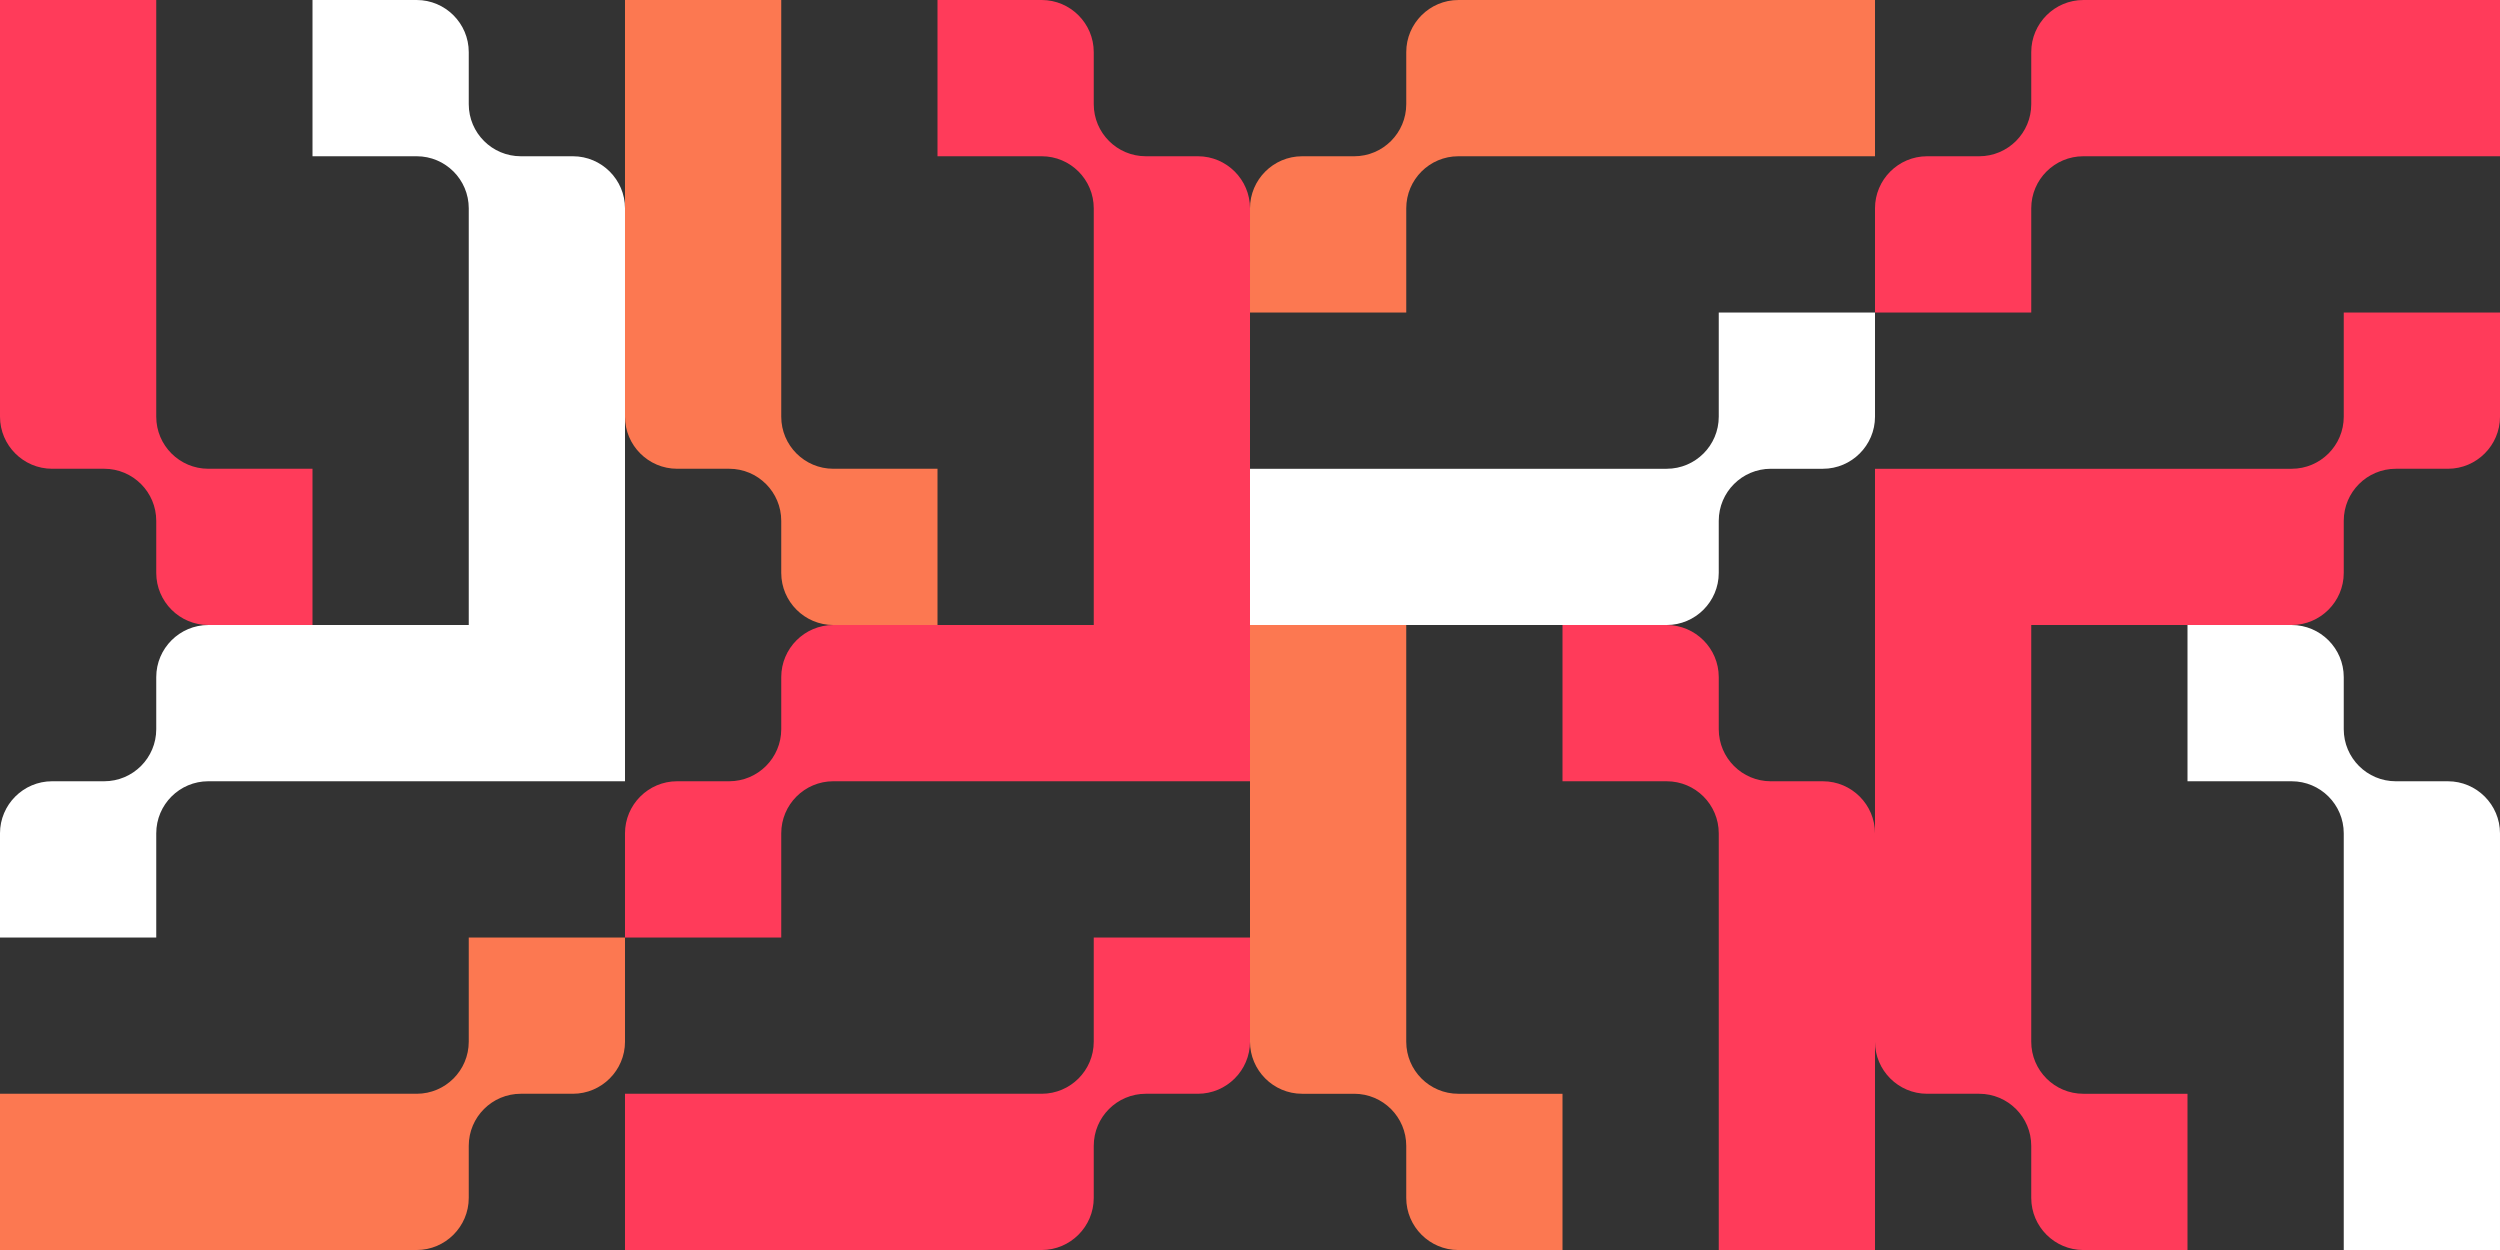 <?xml version="1.0" encoding="UTF-8"?>
<!DOCTYPE svg PUBLIC "-//W3C//DTD SVG 1.1//EN" "http://www.w3.org/Graphics/SVG/1.1/DTD/svg11.dtd">
<!-- Creator: CorelDRAW 2020 (64-Bit) -->
<svg xmlns="http://www.w3.org/2000/svg" xml:space="preserve" width="143.999mm" height="72.001mm" version="1.1" style="shape-rendering:geometricPrecision; text-rendering:geometricPrecision; image-rendering:optimizeQuality; fill-rule:evenodd; clip-rule:evenodd"
viewBox="0 0 18974.53 9487.4"
 xmlns:xlink="http://www.w3.org/1999/xlink"
 xmlns:xodm="http://www.corel.com/coreldraw/odm/2003">
 <rect x="0" y="0" width="18974.53" height="9487.4" fill="#333333" stroke="none"/>
 <defs>
  <style type="text/css">
   <![CDATA[
    .fil0 {fill:white}
    .fil1 {fill:#FC7851}
    .fil2 {fill:#FF3B5A}
   ]]>
  </style>
 </defs>
 <g id="Plan_x0020_1">
  <path class="fil0" d="M14230.93 3162.51l0 -0.04 0 -790.57 -1185.92 0 0 790.62c0,218.29 -177,395.29 -395.31,395.28l-3162.43 0 0 1185.88 3162.41 0 0 0c217.73,0.01 395.31,-177.56 395.31,-395.29l0 -111.79 0 -283.5c0,-218.29 177,-395.28 395.32,-395.28l395.31 0c217.73,0 395.31,-177.57 395.31,-395.31z"/>
  <path class="fil0" d="M17393.29 4743.75l-0.04 0 -790.57 0 0 1185.92 790.62 0c218.29,0 395.28,176.99 395.28,395.31l0 3162.41 1185.88 0 0 -3162.41 0 0c0,-217.73 -177.56,-395.31 -395.29,-395.31l-111.79 0 -283.5 0c-218.29,0 -395.28,-177 -395.28,-395.31l0 -395.31c0,-217.73 -177.57,-395.31 -395.31,-395.31z"/>
  <path class="fil0" d="M3162.45 0.01l-0.04 0 -790.57 0 0 1185.92 790.62 0c218.29,0 395.29,177 395.29,395.31l-0.01 3162.43 1185.88 0 0.01 -3162.41 0 0c0,-217.73 -177.57,-395.31 -395.31,-395.32l-111.79 0 -283.5 0c-218.29,0 -395.28,-176.99 -395.28,-395.31l0 -395.31c0,-217.73 -177.57,-395.31 -395.31,-395.31z"/>
  <path class="fil1" d="M11068.48 9487.39l0.04 0 790.57 0 0 -1185.92 -790.62 0c-218.29,0 -395.29,-176.99 -395.29,-395.31l0.01 -3162.41 -1185.88 0 -0.01 3162.41 0 0c0,217.73 177.57,395.31 395.31,395.31l111.79 0 283.5 0c218.29,0 395.28,177 395.28,395.31l0 395.31c0,217.73 177.57,395.31 395.31,395.31z"/>
  <path class="fil1" d="M9487.3 1581.29l0 0.04 0 790.57 1185.92 0 0 -790.62c0,-218.29 176.99,-395.29 395.31,-395.29l3162.41 0.01 0 -1185.88 -3162.41 -0.01 0 0c-217.73,0 -395.31,177.57 -395.31,395.31l0 111.79 0 283.5c0,218.29 -177,395.28 -395.31,395.28l-395.31 0c-217.73,0 -395.31,177.57 -395.31,395.31z"/>
  <path class="fil1" d="M6324.83 4743.65l0.04 0 790.57 0 0.01 -1185.92 -790.64 0c-218.29,0 -395.28,-177 -395.28,-395.31l0 -3162.43 -1185.88 0 0 3162.41 0 0c0,217.73 177.57,395.31 395.31,395.32l111.79 0 283.49 0c218.29,0 395.29,176.99 395.29,395.31l-0.01 395.31c0,217.73 177.57,395.31 395.31,395.31z"/>
  <path class="fil1" d="M4743.63 7906.11l0 -0.04 0 -790.58 -1185.92 0 0 790.64c0,218.29 -176.99,395.28 -395.31,395.28l-3162.41 0 0 1185.88 3162.41 0 0 0c217.73,0 395.31,-177.57 395.31,-395.31l0 -111.79 0 -283.49c0,-218.29 177,-395.29 395.31,-395.29l395.31 0c217.73,0 395.31,-177.56 395.31,-395.29z"/>
  <path class="fil0" d="M-0 6324.89l0 0.04 0 790.57 1185.92 0 0 -790.62c0,-218.29 177,-395.29 395.31,-395.29l3162.43 0 0 -1185.88 -3162.43 0 0 0c-217.73,0 -395.31,177.57 -395.31,395.31l0 111.79 0 283.5c0,218.29 -176.99,395.28 -395.31,395.28l-395.31 0c-217.73,0 -395.31,177.57 -395.31,395.31z"/>
  <path class="fil2" d="M12649.7 4743.75l-0.04 0 -790.57 0 0 1185.92 790.62 0c218.29,0 395.28,177 395.28,395.31l0 3162.43 1185.88 0 0 -3162.41 0 0c0,-217.73 -177.56,-395.31 -395.29,-395.31l-111.79 0 -283.5 -0.01c-218.29,0 -395.28,-176.99 -395.28,-395.31l0 -395.31c0,-217.73 -177.57,-395.31 -395.31,-395.31z"/>
  <path class="fil2" d="M15812.07 9487.39l0.04 0 790.57 0 0 -1185.92 -790.62 0c-218.29,0 -395.29,-177 -395.29,-395.31l0.01 -3162.43 -1185.88 0 -0.01 3162.41 0 0c0,217.73 177.57,395.31 395.31,395.31l111.79 0 283.5 0.01c218.29,0 395.28,176.99 395.28,395.31l0 395.31c0,217.73 177.57,395.31 395.31,395.31z"/>
  <path class="fil2" d="M14230.89 1581.29l0 0.04 0 790.57 1185.92 0.01 0 -790.64c0,-218.29 176.99,-395.28 395.31,-395.28l3162.41 0 0 -1185.88 -3162.41 0 0 0c-217.73,0 -395.31,177.57 -395.31,395.31l0 111.79 0 283.49c0,218.29 -177,395.29 -395.31,395.29l-395.31 0c-217.73,0 -395.31,177.56 -395.31,395.29z"/>
  <path class="fil2" d="M18974.53 3162.51l0 -0.04 0 -790.57 -1185.92 0 0 790.62c0,218.29 -177,395.29 -395.31,395.29l-3162.43 -0.01 0 1185.88 3162.43 0.01 0 0c217.73,0 395.31,-177.57 395.31,-395.31l0 -111.79 0 -283.5c0,-218.29 176.99,-395.28 395.31,-395.28l395.31 0c217.73,0 395.31,-177.57 395.31,-395.31z"/>
  <path class="fil2" d="M7906.05 0.01l-0.04 0 -790.57 0 0 1185.92 790.62 0c218.29,0 395.29,176.99 395.29,395.31l-0.01 3162.41 1185.88 0 0.01 -3162.41 0 0c0,-217.73 -177.57,-395.31 -395.31,-395.31l-111.79 0 -283.5 0c-218.29,0 -395.28,-177 -395.28,-395.31l0 -395.31c0,-217.73 -177.57,-395.31 -395.31,-395.31z"/>
  <path class="fil2" d="M9487.23 7906.11l0 -0.04 0 -790.57 -1185.92 0 0 790.62c0,218.29 -176.99,395.29 -395.31,395.29l-3162.41 -0.01 0 1185.88 3162.41 0.01 0 0c217.73,0 395.31,-177.57 395.31,-395.31l0 -111.79 0 -283.5c0,-218.29 177,-395.28 395.31,-395.28l395.31 0c217.73,0 395.31,-177.57 395.31,-395.31z"/>
  <path class="fil2" d="M4743.6 6324.89l0 0.04 0 790.57 1185.92 0.01 0 -790.64c0,-218.29 177,-395.28 395.31,-395.28l3162.43 0 0 -1185.88 -3162.41 0 0 0c-217.73,0 -395.31,177.57 -395.31,395.31l0 111.79 -0.01 283.49c0,218.29 -176.99,395.29 -395.31,395.28l-395.31 0c-217.73,0 -395.31,177.57 -395.31,395.31z"/>
  <path class="fil2" d="M1581.23 4743.65l0.04 0 790.57 0 0.01 -1185.92 -790.64 0c-218.29,0 -395.28,-176.99 -395.28,-395.31l0 -3162.41 -1185.88 0 0 3162.41 0 0c0,217.73 177.57,395.31 395.31,395.31l111.79 0 283.49 0c218.29,0 395.29,177 395.29,395.31l-0.01 395.31c0,217.73 177.57,395.31 395.31,395.31z"/>
 </g>
</svg>
